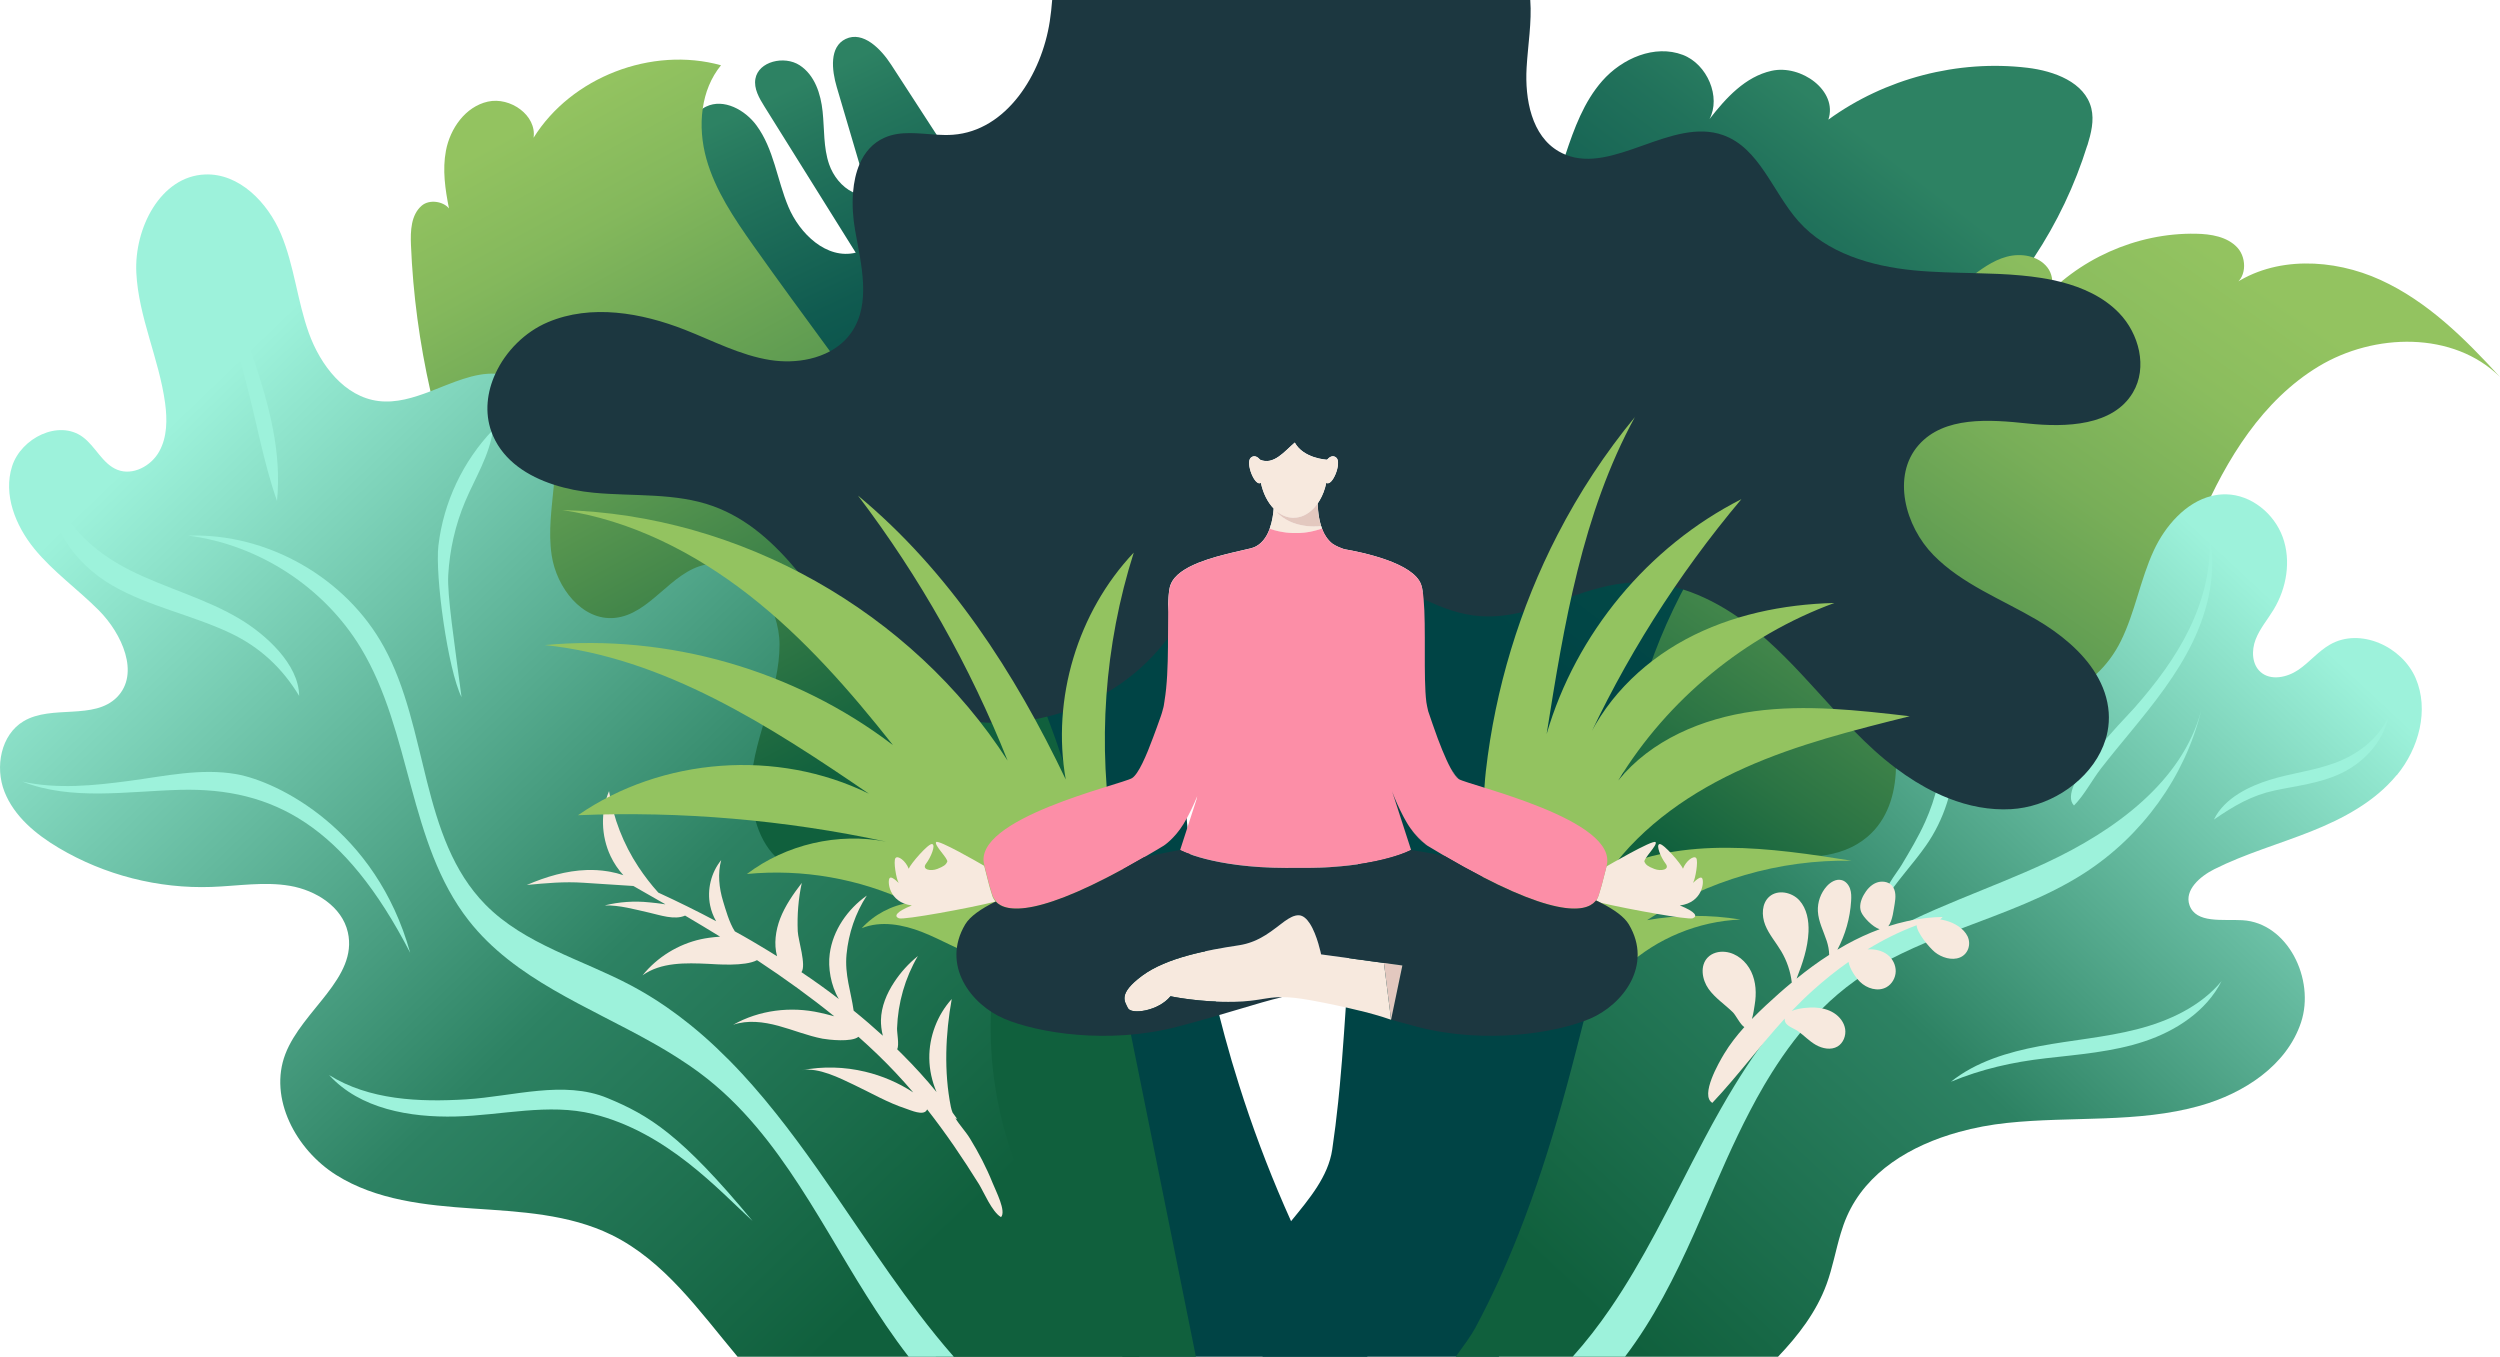 <?xml version="1.0" encoding="UTF-8"?>
<svg id="_Слой_1" data-name="Слой 1" xmlns="http://www.w3.org/2000/svg" xmlns:xlink="http://www.w3.org/1999/xlink" viewBox="0 0 737.06 400">
  <defs>
    <linearGradient id="linear-gradient" x1="432.69" y1="243.86" x2="573.89" y2="58.81" gradientUnits="userSpaceOnUse">
      <stop offset=".22" stop-color="#004445"/>
      <stop offset=".4" stop-color="#034947"/>
      <stop offset=".63" stop-color="#0f594f"/>
      <stop offset=".88" stop-color="#21725b"/>
      <stop offset="1" stop-color="#2d8263"/>
    </linearGradient>
    <linearGradient id="linear-gradient-2" x1="480.21" y1="335.54" x2="660.11" y2="79.26" gradientUnits="userSpaceOnUse">
      <stop offset=".24" stop-color="#10603d"/>
      <stop offset=".35" stop-color="#2b7444"/>
      <stop offset=".56" stop-color="#579650"/>
      <stop offset=".74" stop-color="#78ae58"/>
      <stop offset=".89" stop-color="#8bbd5e"/>
      <stop offset="1" stop-color="#93c360"/>
    </linearGradient>
    <linearGradient id="linear-gradient-3" x1="459.89" y1="415.42" x2="698.11" y2="159.71" gradientUnits="userSpaceOnUse">
      <stop offset=".08" stop-color="#10603d"/>
      <stop offset=".44" stop-color="#2d8263"/>
      <stop offset=".73" stop-color="#72c7ad"/>
      <stop offset=".91" stop-color="#9df2db"/>
    </linearGradient>
    <linearGradient id="linear-gradient-4" x1="329.14" y1="261.71" x2="216.54" y2="21.95" gradientUnits="userSpaceOnUse">
      <stop offset=".43" stop-color="#004445"/>
      <stop offset=".55" stop-color="#044a47"/>
      <stop offset=".72" stop-color="#105b50"/>
      <stop offset=".9" stop-color="#25775d"/>
      <stop offset=".96" stop-color="#2d8263"/>
    </linearGradient>
    <linearGradient id="linear-gradient-5" x1="305.42" y1="325.44" x2="149.52" y2="40.04" gradientUnits="userSpaceOnUse">
      <stop offset=".35" stop-color="#10603d"/>
      <stop offset=".42" stop-color="#216c41"/>
      <stop offset=".69" stop-color="#5e9b51"/>
      <stop offset=".89" stop-color="#84b85c"/>
      <stop offset="1" stop-color="#93c360"/>
    </linearGradient>
    <linearGradient id="linear-gradient-6" x1="269.38" y1="372.92" x2="9.12" y2="101.88" gradientUnits="userSpaceOnUse">
      <stop offset="0" stop-color="#10603d"/>
      <stop offset=".34" stop-color="#2d8263"/>
      <stop offset=".88" stop-color="#9df2db"/>
    </linearGradient>
  </defs>
  <path d="M615.38,42.87c-3.64,11.71-8.97,22.89-15.75,33.11-1.19,1.8-2.41,3.56-3.69,5.28h0c-2.31,3.14-4.77,6.17-7.37,9.09-12.05,13.52-26.86,24.41-38.56,38.23-12.74,15.03-21.31,32.89-28.58,51.31-.9,2.29-1.79,4.59-2.65,6.89-.28.74-.56,1.48-.83,2.22-1.57,4.18-3.08,8.37-4.6,12.55-1.14,3.16-2.28,6.31-3.43,9.48h0c-2.61,7.23-5.22,14.44-7.84,21.67h0c-2.17,6.04-4.36,12.06-6.54,18.09-.34.96-.69,1.92-1.04,2.88h0c-.48,1.33-.95,2.64-1.43,3.96l-4.19,11.59s0,0,0,0c-.03.09-.06.17-.09.26-.16.46-.33.92-.5,1.38-1.19,3.3-2.39,6.6-3.58,9.9-.36,1-.72,1.99-1.08,2.98-3.52,9.74-7.05,19.51-10.9,29.13-.95,2.39-1.91,4.76-2.91,7.13-.17.39-.33.77-.49,1.16,0,0,0,0,0,0-.57,1.34-1.14,2.68-1.72,4.01-4.05,9.24-8.52,18.3-13.66,26.99-2.09,3.54-3.61,7.42-4.77,11.48-3.43,11.9-3.89,25.33-7.29,36.36h-69.59c-4.79-7.81-3.93-18.95-1.45-25.16,1.59-3.97,4.1-7.63,6.89-11.2.96-1.23,1.95-2.44,2.94-3.66,5.4-6.61,10.92-13.15,12.09-21.05.69-4.68,1.27-9.36,1.76-14.05.17-1.63.33-3.25.48-4.88.23-2.52.45-5.03.65-7.54.41-5.15.76-10.31,1.11-15.47.32-4.83.63-9.66.97-14.49.65-9.25,1.43-18.49,2.62-27.68.03-.25.06-.5.09-.76,3.55-27.1,10.84-53.49,19.04-79.61,2.78-8.86,5.67-17.69,8.55-26.49,10.95-33.45,21.9-66.9,32.84-100.36.21-.65.43-1.32.65-1.97,2.58-7.79,5.46-15.64,10.85-21.77,5.85-6.66,15.48-10.83,23.76-7.68,7.25,2.76,11.29,12.47,7.86,18.93,4.92-6.33,10.57-12.49,18.28-14.23,8.73-1.96,19.61,5.9,16.77,14.39,16.74-12.16,38.14-17.73,58.68-15.29,7.87.94,16.93,4.25,18.84,11.94.89,3.61-.06,7.4-1.16,10.96Z" style="fill: url(#linear-gradient); stroke-width: 0px;"/>
  <path d="M472.08,293.47c3.06-32.44,3.56-65.63,14.12-96.45,16.27-47.51,54.51-83.98,94.16-114.8,3.46-2.69,7.06-5.41,11.29-6.54s9.3-.28,11.98,3.18c2.69,3.46,1.53,9.59-2.66,10.85,11.42-13.29,28.92-21.13,46.44-20.8,4.42.08,9.23.85,12.23,4.1,3,3.25,2.65,9.61-1.51,11.11,12.51-8.7,29.8-7.92,43.67-1.6,13.87,6.32,24.97,17.36,35.25,28.62-13.68-13.54-37.05-13.05-53.52-3.08-16.47,9.97-27.11,27.28-34.73,44.96-7.62,17.68-12.9,36.39-22,53.36-13.46,25.09-34.58,45.06-55.33,64.57-26.16,24.59-52.33,49.19-78.49,73.78-10.21,9.6-20.43,19.2-30.64,28.8-13.08,12.3-11.87,1.52-6.76-9.41,9.76-20.84,16.49-47.51,16.49-70.64Z" style="fill: url(#linear-gradient-2); stroke-width: 0px;"/>
  <path d="M706.61,228.5c-6.47,7.88-15.82,12.86-25.29,16.63-9.48,3.77-19.37,6.56-28.49,11.13-4.21,2.11-8.87,6.15-7.32,10.6,1.91,5.48,9.81,4.11,15.6,4.44,13.36.76,21.5,17.42,17.29,30.12-4.21,12.71-16.84,20.92-29.72,24.56-18.39,5.21-37.99,3.06-56.99,5.09-4.71.5-9.52,1.37-14.2,2.68-14.21,3.93-27.26,11.75-33.01,24.93-.71,1.61-1.28,3.27-1.79,4.96-1.49,4.95-2.39,10.1-4.17,14.96-2.99,8.15-8.28,15.07-14.32,21.4h-95.02c2.39-3.29,4.56-6.25,5.78-8.52,4.84-9.03,9.06-18.34,12.81-27.85,4.92-12.47,9.04-25.28,12.69-38.19.51-1.82,1.01-3.63,1.51-5.45.47-1.72.93-3.44,1.38-5.16h0c.49-1.84.96-3.67,1.43-5.51.71-2.75,1.4-5.51,2.12-8.25.63-2.36,1.27-4.71,1.97-7.05,1.19-3.99,2.54-7.93,4.17-11.74h0c.85-1.99,1.78-3.95,2.81-5.86.98-1.83,2.07-3.63,3.27-5.36.69-1.01,1.43-2,2.19-2.96,3.31-4.17,7.25-7.83,11.75-10.49,1-.6,2.01-1.14,3.06-1.63.04-.02.09-.04.15-.07,1.31-.6,2.66-1.13,4.05-1.56.32-.1.64-.2.96-.28,11.24-3.12,24.26-.24,35.49-1.72,5.08-.68,9.78-2.24,13.8-5.65,5.83-4.95,8.2-12.41,8.4-20.21.13-4.65-.51-9.44-1.64-13.89-.04-.15-.07-.31-.12-.47-.15-.55-.3-1.12-.44-1.69-2.18-8.31-4.49-18.04,1.76-23.58,6.46-5.71,16.76-1.69,23.35,3.87,6.58,5.56,12.82,12.86,21.4,13.66,5.48.51,10.57-1.87,14.71-5.61,3-2.72,5.49-6.16,7.27-9.75,4.22-8.52,5.74-18.16,9.75-26.79,3.37-7.25,9.41-14.1,16.91-15.99,1.42-.36,2.89-.54,4.4-.51,7.41.14,14.15,5.66,16.68,12.63,2.52,6.97,1.16,15-2.68,21.35-1.78,2.95-4.09,5.61-5.32,8.83-1.24,3.21-1.11,7.31,1.47,9.58,3,2.65,7.81,1.61,11.12-.63,3.31-2.25,5.89-5.5,9.37-7.48,8.86-5.06,21.2.55,25.23,9.92,4.03,9.37.95,20.69-5.53,28.57Z" style="fill: url(#linear-gradient-3); stroke-width: 0px;"/>
  <path d="M403.23,400h-72.28c-3.62-6.15-6.63-12.75-9.03-19.54-1.96-5.52-3.51-11.17-4.68-16.82-.31-1.52-.6-3.04-.86-4.55-2.01-11.81-2.74-23.74-3.1-35.7-.04-1.13-.07-2.25-.09-3.38-.06-2.18-.1-4.36-.15-6.54t0,0c-.04-2.96-.09-5.93-.14-8.89-.13-7.63-.28-15.27-.71-22.87-.29-5.39-.72-10.77-1.36-16.13-.13-1.11-.27-2.22-.42-3.33-1.06-7.76-2.6-15.43-4.53-23-2.26-8.87-5.08-17.61-8.33-26.22-5.19-13.73-11.48-27.13-18.41-40.19,0,0,0-.01-.01-.02-3.43-6.46-7.02-12.84-10.7-19.13-9.48-16.19-19.64-31.99-29.72-47.85-10.97-17.27-21.83-34.62-31.52-52.59-3.7-6.87-6.26-17.07-.06-21.21.33-.23.68-.43,1.05-.61,5.18-2.52,11.52.99,14.87,5.57,5.12,6.99,6.04,16,9.37,23.94,3.32,7.95,11.28,15.64,19.87,13.56-8.96-14.36-17.93-28.71-26.89-43.06-1.57-2.51-3.2-5.31-2.69-8.2.91-5.16,8.52-6.92,13.02-4.02,4.49,2.9,6.26,8.47,6.8,13.67.55,5.21.21,10.57,1.91,15.53,1.19,3.45,3.75,6.71,7.01,8.26,1.44.69,3.02,1.04,4.67.92-.91-3.08-1.82-6.16-2.73-9.24-2.23-7.56-4.47-15.12-6.69-22.68-1.49-5.05-2.23-11.88,2.63-14.2,5.13-2.44,10.39,2.93,13.42,7.61,4.47,6.89,8.94,13.78,13.41,20.67,7.9,12.17,15.8,24.35,23.7,36.52,14.4,22.19,28.95,44.68,37.15,69.64,3.48,10.58,5.75,21.4,7.35,32.35v.07c3.04,20.7,3.67,41.88,5.48,62.84.07.84.15,1.67.23,2.52.25,2.73.52,5.47.82,8.2l.04.37c1.06,9.45,2.51,18.86,4.33,28.2.97,4.96,2.04,9.91,3.22,14.83.19.8.39,1.59.58,2.39.13.52.26,1.05.39,1.58.54,2.13,1.09,4.25,1.67,6.37h0c1.3,4.82,2.71,9.6,4.22,14.36.46,1.45.93,2.92,1.41,4.37,3.99,12.09,8.62,23.98,13.86,35.61.55,1.23,1.11,2.44,1.68,3.66,1.6,3.45,3.26,6.88,4.97,10.28,3.35,6.67,10.69,16.26,15.93,26.08Z" style="fill: url(#linear-gradient-4); stroke-width: 0px;"/>
  <path d="M352.54,400h-76.56c-1.92-4.14-3.61-8.4-5.11-12.71-.65-1.87-1.27-3.75-1.86-5.62-1.88-5.96-3.49-11.99-5.06-18.04-2.84-10.89-5.56-21.82-9.43-32.39-.24-.66-.49-1.32-.75-1.97-1.19-3.14-2.48-6.24-3.86-9.28-.2-.45-.4-.89-.6-1.33-.6-1.29-1.21-2.57-1.83-3.84-.37-.76-.74-1.51-1.13-2.25-1.05-2.1-2.16-4.19-3.3-6.25-1.56-2.81-3.18-5.6-4.87-8.35-1.68-2.77-3.43-5.5-5.22-8.2h0c-2.14-3.23-4.34-6.41-6.6-9.56-4.5-6.28-9.23-12.45-14.08-18.57-.79-1-1.59-2-2.39-3-4.94-6.17-9.99-12.31-15.01-18.47-2.41-2.95-4.83-5.91-7.22-8.87-11.26-13.96-22.16-28.15-31.4-43.32-7.64-12.55-14.11-25.8-19.33-39.51-.79-2.05-1.55-4.12-2.27-6.19-3.1-8.81-5.69-17.81-7.75-26.92-3.21-14.18-5.16-28.64-5.75-43.16-.17-4.12,0-8.82,3.15-11.55,2.29-1.99,6.43-1.27,8.06.81-1.12-5.65-1.97-11.4-.9-17.03,1.24-6.57,5.75-12.99,12.36-14.47,6.6-1.48,14.44,4.04,13.48,10.65,11.1-17.85,34.81-27.03,55.26-21.37-3,3.67-4.73,8.12-5.39,12.79-.71,4.89-.25,10.04,1.08,14.81,2.62,9.32,8.18,17.53,13.78,25.47,7.41,10.49,15.06,20.87,22.68,31.28,21.35,29.16,42.44,58.51,57.23,91.27,2.44,5.42,4.71,10.91,6.81,16.45,1.68,4.43,3.27,8.9,4.76,13.4,1.14,3.42,2.23,6.85,3.26,10.3,2.52,8.3,4.76,16.68,6.84,25.13,1.09,4.44,2.14,8.9,3.14,13.37,2.37,10.48,4.54,21.02,6.67,31.54.38,1.88.76,3.75,1.13,5.62.05.23.09.44.14.67.58,2.89,1.16,5.77,1.75,8.66.25,1.27.52,2.55.77,3.83,2.68,13.27,5.35,26.54,8.03,39.81,2.44,12.12,4.89,24.24,7.33,36.36Z" style="fill: url(#linear-gradient-5); stroke-width: 0px;"/>
  <path d="M335.93,400h-118.47c-11.31-13.5-21.56-28.27-37.18-35.93-12.55-6.15-26.96-6.84-40.91-7.78-13.94-.94-28.45-2.44-40.28-9.89-11.83-7.44-19.97-22.62-14.95-35.67,4.98-12.94,21.48-22.38,18.41-35.89-1.71-7.54-9.44-12.36-17.05-13.67-7.62-1.31-15.4.05-23.13.32-15.69.56-31.53-3.48-45.04-11.5-6.73-3.99-13.15-9.29-16.01-16.57-2.87-7.28-1.07-16.83,5.67-20.81,8.31-4.91,20.71-.2,27.5-7.06,6.83-6.92,1.48-18.75-5.37-25.63-6.19-6.21-13.46-11.35-19-18.13-5.54-6.79-9.23-15.99-6.55-24.33,2.68-8.34,13.73-13.81,20.8-8.64,3.82,2.8,5.82,7.93,10.22,9.68,4.55,1.81,9.95-1.09,12.34-5.37,2.39-4.28,2.4-9.49,1.74-14.34-1.77-13-7.82-25.27-8.48-38.38-.65-13.11,7.13-28.44,20.25-28.97,10.09-.41,18.48,8.25,22.4,17.56,3.91,9.32,4.8,19.64,8.2,29.15,3.41,9.51,10.56,18.87,20.59,20.09,5.16.63,10.25-.95,15.28-2.87,6.46-2.47,12.83-5.51,19.14-5.19,1.55.07,3.09.36,4.63.89,9.11,3.19,13,14.13,13.05,23.77.01,2.7-.18,5.4-.43,8.1-.65,6.95-1.69,13.88-.66,20.75,1.43,9.54,8.97,19.4,18.57,18.49,10.47-.99,16.5-13.61,26.79-15.71.03,0,.07-.01.09-.02,9.28-1.83,17.17,5.96,20.3,15.24.92,2.73,1.43,5.59,1.43,8.37,0,3.41-.44,6.76-1.13,10.08-.95,4.59-2.38,9.12-3.72,13.67-1.15,3.89-2.24,7.8-2.92,11.77-.01.08-.03.15-.04.23-.89,5.22-.69,11,.76,16.17,1.13,4.08,3.05,7.78,5.82,10.55,1.85,1.87,4.09,3.32,6.73,4.17,12.18,3.96,25.02-6.72,37.42-6.48.79.01,1.59.07,2.38.19.73.09,1.47.25,2.2.45.17.04.33.09.5.14,6.86,2.08,11.54,8.32,13.8,15.25.05.15.1.31.15.47.43,1.39.76,2.81,1,4.22.66,4.06.68,8.16.48,12.28-.24,4.63-.78,9.28-1.03,13.91-.02.36-.04.73-.05,1.09-.17,3.84-.14,7.69.09,11.52.2,3.43.57,6.85,1.08,10.25.15,1,.31,2.01.5,3.02,2.57,14.38,7.91,28.27,15.72,40.62.66,1.06,1.35,2.11,2.06,3.15,3.21,4.73,6.79,9.2,10.35,13.67,3.32,4.17,6.65,8.35,9.69,12.74,1.52,2.2,2.97,4.47,4.31,6.8Z" style="fill: url(#linear-gradient-6); stroke-width: 0px;"/>
  <path d="M648.95,209.56c-4.76,19.34-17.29,36.79-34.39,47.82-11.11,7.17-23.81,11.61-36.31,16.37-3.51,1.34-7.02,2.7-10.46,4.15-2.42,1.03-4.81,2.1-7.17,3.24-1,.48-2.01.98-3,1.5-3.45,1.8-6.8,3.77-9.99,6.01-.25.17-.5.35-.75.52-3.46,2.48-6.65,5.2-9.61,8.14h0c-2.3,2.28-4.47,4.68-6.51,7.18-2.45,3-4.73,6.15-6.88,9.42-.94,1.43-1.85,2.87-2.73,4.33-.36.57-.7,1.16-1.05,1.75-1.45,2.48-2.85,5.01-4.18,7.58-4.91,9.38-9.11,19.23-13.26,28.84-1.03,2.4-2.08,4.81-3.16,7.21-5.67,12.71-12.07,25.42-20.41,36.36h-15.43c4.01-4.47,7.69-9.23,11.05-14.14,4.9-7.14,9.22-14.63,13.31-22.23,4.95-9.22,9.57-18.63,14.49-27.88.74-1.42,1.51-2.83,2.27-4.23.8-1.46,1.61-2.92,2.44-4.38,1.36-2.4,2.76-4.79,4.21-7.15,2.21-3.61,4.52-7.16,6.97-10.6.12-.18.25-.36.39-.54,6.96-9.71,14.99-18.59,24.68-25.74,6.32-4.66,13.18-8.46,20.3-11.84,4.5-2.15,9.11-4.12,13.76-6.04,8.65-3.58,17.42-6.97,25.86-10.91,20.14-9.4,39.96-23.83,45.56-44.76Z" style="fill: #9df2db; stroke-width: 0px;"/>
  <path d="M601.25,308.44c9.56-1.81,19.33-2.57,28.75-4.98,9.43-2.41,18.75-6.7,24.96-14.19-4.46,8.81-13.38,14.65-22.75,17.76-9.37,3.11-19.33,3.85-29.13,4.98-9.79,1.12-18.84,3.17-27.91,6.92,7.4-5.94,16.9-8.75,26.08-10.49Z" style="fill: #9df2db; stroke-width: 0px;"/>
  <path d="M567.57,242.34c6.41-14.26,7.22-30.96,2.2-45.77,9.52,15.98,8.72,37.52-1.96,52.75-3.9,5.56-8.61,10.42-12.22,16.19-.8-2.93,3.52-7.94,5.03-10.47,2.48-4.15,4.97-8.3,6.95-12.71Z" style="fill: #9df2db; stroke-width: 0px;"/>
  <path d="M629.37,208.59c6.24-7.11,12.01-14.73,16.13-23.25s6.55-18,5.88-27.44c2.25,10.53-.22,21.64-4.9,31.34s-11.47,18.2-18.31,26.52c-2.93,3.56-5.87,7.1-8.7,10.74-2.69,3.47-4.98,7.94-8.01,10.98-5.32-5.48,14.48-24.98,17.91-28.89Z" style="fill: #9df2db; stroke-width: 0px;"/>
  <path d="M669.14,229.93c6.35-1.98,12.88-2.66,19.17-4.97,6.29-2.31,12.59-6.61,15.89-13.65-1.77,7.88-7.74,13.73-14.01,16.69-6.27,2.97-12.96,3.64-19.51,5.04-6.81,1.45-12.01,4.49-17.97,8.6,3.15-6.55,10.87-9.97,16.43-11.71Z" style="fill: #9df2db; stroke-width: 0px;"/>
  <path d="M195.99,266.46l.14.16c-1.85-.32-3.64-.47-4.66-.58-4.41-.47-8.9-.16-13.2.9,4.46-.1,8.81,1.17,13.16,2.14,3.09.7,7.44,2.25,10.55.86,3.47,2.04,6.9,4.11,10.32,6.21-2.32.15-4.42.48-5.63.75-6.72,1.47-12.91,5.29-17.23,10.65,5.46-3.9,12.73-3.69,19.42-3.38,2.24.11,10.77.82,14.32-1.09.17.09.32.2.48.31,7.73,5.11,15.24,10.52,22.3,16.24-1.69-.49-3.27-.84-4.21-1.05-8.59-1.94-17.92-.8-25.62,3.56,4.28-1.48,8.99-.88,13.35.3,4.37,1.18,8.58,2.93,13.03,3.79,1.67.31,8.62,1.11,10.57-.56,3.82,3.38,7.47,6.88,10.87,10.49,1.83,1.95,3.6,3.92,5.29,5.91-4.32-2.84-9.14-4.9-14.16-6.1-6.08-1.46-12.49-1.65-18.62-.44,4.75-.94,11.19,2.34,15.32,4.31,5.06,2.4,9.93,5.26,15.28,7.01,1.46.48,5.09,2.16,6.13.5.07-.1.11-.19.15-.28,2.8,3.57,5.43,7.18,7.93,10.8,2.55,3.71,4.97,7.44,7.31,11.19,1.43,2.28,3.84,8.2,6.54,9.79,1.62-1.7-1.52-7.69-2.5-10.14-1.81-4.51-4.07-8.83-6.6-12.97-1.33-2.2-3.1-3.97-4.34-6.06l.54.25c-.44-.63-.89-1.26-1.36-1.88-.23-.54-.4-1.11-.53-1.73-2.06-10.3-1.59-21.51.26-31.78-4.27,4.73-6.69,11.1-6.61,17.48.04,3.41.79,6.8,2.13,9.93-3.13-3.83-6.54-7.57-10.18-11.2-.46-.46-.93-.93-1.41-1.39.63-1.35-.09-4.82-.05-6.18.25-7.47,2.35-14.87,6.14-21.31-2.72,2.18-5.08,4.8-6.99,7.71-2.21,3.35-3.82,7.2-3.9,11.2-.02,1.18.12,2.92.56,4.58-2.75-2.51-5.6-4.97-8.55-7.35-.02-.02-.04-.04-.06-.06-.79-5.64-2.68-10.59-2.09-16.62.59-6.12,2.61-12.14,5.98-17.3-5.69,4.03-10.03,10.25-10.94,17.17-.55,4.06.3,9.36,2.68,13.33-3.56-2.75-7.24-5.38-11.02-7.91,1.51-1.99-.98-9.48-1.09-12.07-.2-4.77.18-9.57,1.19-14.24-2.51,3.28-4.91,6.7-6.39,10.55-1.31,3.47-1.89,7.42-.9,11.06-1.66-1.04-3.32-2.06-5-3.05-.81-.5-1.64-.98-2.47-1.47-1.63-.95-3.3-1.9-4.97-2.81-1.66-2.53-2.8-6.7-3.47-8.89-1.19-3.92-1.63-8.17-.55-12.13-2.99,3.68-4.22,8.71-3.27,13.36.33,1.63.93,3.2,1.77,4.66-5.6-2.98-11.29-5.78-17.03-8.42h-.01c-2.14-2.36-4.12-4.95-5.86-7.58-4.44-6.72-7.43-14.38-8.67-22.35-2.54,6.08-2.37,13.22.45,19.17.97,2.06,2.24,3.94,3.77,5.62-1.26-.44-2.55-.77-3.87-1.01-.28-.05-.56-.09-.83-.14-1.99-.32-4.02-.44-6.03-.38-6.12.19-12.11,1.98-17.74,4.41,5.73-.55,11.08-1.04,16.77-.65,4.88.33,9.76.63,14.65.95,3.09,1.75,6.18,3.51,9.25,5.29h.01Z" style="fill: #f7e9de; stroke-width: 0px;"/>
  <path d="M281.21,400h-13.31c-4.72-6.09-8.87-12.37-12.42-18.01-3.79-6.01-7.42-12.2-11.1-18.36-7.53-12.58-15.28-25.02-25.07-35.56-2.64-2.84-5.43-5.55-8.41-8.08-.76-.66-1.55-1.3-2.34-1.93-1.64-1.3-3.32-2.54-5.04-3.73-.17-.12-.35-.25-.53-.36-1.11-.76-2.23-1.5-3.37-2.22-.91-.59-1.83-1.16-2.76-1.71-1.45-.88-2.91-1.73-4.39-2.56-19.29-10.88-40.76-18.83-54.28-36.09-17.88-22.81-16.81-55.57-31.81-80.36-10.83-17.9-30.09-30.44-50.84-33.11,23.28-.8,46.49,12.42,57.67,32.85,13.19,24.1,10.64,56.32,29.89,75.92,11.56,11.77,28.45,16.14,43.01,23.88,3.59,1.91,7.03,4.01,10.33,6.29.07.05.14.1.21.15,2.35,1.63,4.63,3.34,6.84,5.13,2.67,2.15,5.24,4.41,7.72,6.76h0c1.28,1.21,2.52,2.42,3.76,3.67,1.25,1.27,2.48,2.55,3.69,3.86.04.03.07.07.09.09,1.05,1.13,2.09,2.29,3.11,3.45,2.38,2.7,4.68,5.47,6.92,8.29,8.44,10.58,16.07,21.88,23.57,32.88.56.82,1.12,1.64,1.69,2.47,5.45,7.99,10.95,15.96,16.81,23.66,3.31,4.34,6.73,8.6,10.34,12.71Z" style="fill: #9df2db; stroke-width: 0px;"/>
  <path d="M504.82,325.17c7.54-7.99,13.99-16.79,21.37-24.88-.02.16-.02.34,0,.53.23,1.72,2.72,2.33,3.94,3.21,1.77,1.28,3.28,2.92,5.19,4.01,1.96,1.13,4.51,1.64,6.45.48,1.69-1.02,2.52-3.18,2.23-5.13-.31-1.96-1.63-3.66-3.3-4.72-1.67-1.07-3.67-1.53-5.64-1.62-1.35-.07-4.64.07-6.82,1.02,1.97-2.07,4.01-4.08,6.16-6.01,3.35-3.02,6.89-5.88,10.59-8.47.35,2.07,2.06,4.55,3.36,5.85,2.02,2.02,5.33,3,7.82,1.61,1.63-.91,2.68-2.75,2.73-4.63.05-1.87-.88-3.73-2.35-4.9-1.63-1.29-3.8-1.74-5.89-1.63h-.06c4.6-2.82,9.44-5.23,14.47-7.11.09,2.25,3.66,6.52,5.38,7.94,1.99,1.6,4.99,2.52,7.33,1.59,2.52-1.01,3.4-3.93,2.3-6.27-1.12-2.3-3.77-3.94-6.54-4.66-.38-.09-.9-.21-1.5-.33l-.05.02c.06-.09.75-.65.74-.7.01-.02.03-.02.04-.02-1.52.02-3.04.1-4.55.27-.21.02-.41.04-.6.07-3.69.42-7.34,1.24-10.9,2.39,1.31-1.71,1.57-5.08,1.88-6.63.31-1.82.44-3.91-.78-5.32-1.13-1.28-3.15-1.5-4.74-.84-1.58.66-2.77,2.05-3.61,3.55-.86,1.53-1.42,3.41-.75,5.05.59,1.48,3.37,4.43,5.44,5.07-3.37,1.23-6.63,2.76-9.77,4.48-.91.5-1.8,1.02-2.69,1.56,2.35-4.42,3.75-9.36,4.05-14.36.08-1.22.09-2.47-.31-3.62-.39-1.14-1.25-2.2-2.42-2.53-1.62-.47-3.32.54-4.45,1.79-1.79,1.99-2.76,4.71-2.62,7.38.16,3.05,1.65,5.84,2.6,8.73.43,1.32.72,2.76.73,4.13-3.34,2.13-6.53,4.49-9.61,7,1.77-4.47,3.31-9.04,3.52-13.81.13-3.29-.48-6.81-2.69-9.26-2.21-2.43-6.36-3.28-8.84-1.12-2.28,1.98-2.35,5.59-1.23,8.4,1.12,2.8,3.17,5.12,4.71,7.72,1.68,2.82,2.74,5.98,3.12,9.22-2.6,2.14-5.12,4.4-7.6,6.7-1.41,1.32-2.81,2.66-4.16,4.06.46-1.57.7-3.42.82-4.17.56-3.29.41-6.79-1.03-9.8-1.43-3.01-4.3-5.46-7.61-5.82-1.88-.22-3.9.29-5.21,1.65-2.33,2.4-1.7,6.51.24,9.25,1.93,2.73,4.83,4.59,7.21,6.94.84.85,2.21,3.67,3.35,4.33-2.21,2.46-4.26,5.06-5.96,7.89-1.47,2.44-7.2,12.29-3.46,14.46Z" style="fill: #f7e9de; stroke-width: 0px;"/>
  <path d="M174.83,328.43c-13.12-3.24-26.94.41-40.46.74s-28.25-2.22-37.34-12.22c11.8,7.38,26.54,8.02,40.43,7.16,13.89-.86,28.76-5.71,41.62-.38,12.23,5.07,21.61,10.67,42.81,36.26-9.95-9.08-25.19-26.17-47.06-31.56Z" style="fill: #9df2db; stroke-width: 0px;"/>
  <path d="M53.19,232.86c-15.7.4-31.99,3.28-46.62-2.43,10.32,2.29,21.07,1.19,31.55-.21s21.16-3.81,31.57-1.98c12.25,2.16,41.17,16.37,51.24,52.66-19.4-37.55-40.4-48.72-67.74-48.04Z" style="fill: #9df2db; stroke-width: 0px;"/>
  <path d="M67.79,186.59c-11.29-5.32-23.86-7.75-34.67-13.98-10.81-6.23-19.95-18.19-17.29-30.38,1.79,11.75,11.87,20.55,22.49,25.89,10.62,5.34,22.37,8.33,32.55,14.47,7.36,4.44,17.23,13.17,17.33,22.58-4.97-8.22-11.56-14.41-20.41-18.58Z" style="fill: #9df2db; stroke-width: 0px;"/>
  <path d="M129.27,160.74c1.5-12.66,7.23-24.79,16.06-33.99-1,7.47-5.19,14.06-8.14,20.99-2.93,6.91-4.62,14.34-5.04,21.83-.33,5.93,1.82,19.85,3.92,35.97-4.04-8.15-7.86-35.89-6.81-44.81Z" style="fill: #9df2db; stroke-width: 0px;"/>
  <path d="M63.76,66.07c3.26,27.7,20.71,52.9,17.91,81.63-4-11.38-6.13-23.93-9.3-35.6-4.1-15.08-6.98-30.48-8.6-46.02Z" style="fill: #9df2db; stroke-width: 0px;"/>
  <path d="M628.82,115.75c-5.82,9.8-19.64,10.31-30.98,9.11-11.34-1.2-24.68-2.2-32.2,6.37-7.92,9.03-4.01,23.88,4.41,32.44,8.41,8.57,20.06,12.98,30.42,19.06,6.83,4.01,13.5,9.4,17.5,16.04,2.08,3.45,3.44,7.22,3.73,11.31.13,1.88.01,3.74-.33,5.53-.15.81-.35,1.61-.6,2.4-1.56,5.11-4.92,9.67-9.25,13.19-1.11.9-2.28,1.73-3.51,2.49-4.55,2.81-9.81,4.57-15.09,4.87-6.37.36-12.59-.89-18.49-3.22-1.27-.5-2.52-1.05-3.75-1.64-4.12-1.98-8.04-4.45-11.73-7.21-2.2-1.66-4.33-3.41-6.34-5.24-2.09-1.88-4.1-3.85-6.07-5.85-2.05-2.09-4.05-4.23-6.03-6.39-6.29-6.84-12.39-13.87-19.29-20.07-.43-.39-.87-.77-1.31-1.16-.39-.33-.77-.66-1.16-1-1.97-1.65-4.02-3.23-6.15-4.7-5.08-3.53-10.59-6.45-16.35-8.28-.83-.26-1.67-.51-2.5-.72-4.07-1.06-8.25-1.56-12.51-1.34l-.39.02c-5.99.37-11.79,2.15-17.55,4.12-4.7,1.6-9.37,3.32-14.1,4.48-4.17,1.03-8.39,1.61-12.71,1.31-5.83-.41-11.37-2.42-16.79-5.08-.07-.78-.16-1.5-.26-2.14-.04-.22-.07-.42-.11-.62,0-.03,0-.06-.01-.08-.01-.1-.03-.2-.05-.31-.06-.33-.15-.64-.26-.95,0-.01,0-.02-.01-.04,0-.01,0-.02-.01-.04-2.18-6.5-17.64-9.63-22.64-10.49-.15-.05-.3-.09-.44-.15-.44-.15-.83-.3-1.19-.46-.81-.35-1.46-.71-1.97-1.08,0,0-.01-.01-.02-.02-.68-.55-1.25-1.19-1.73-1.91-.4-.57-.73-1.19-1-1.84-.09-.21-.17-.43-.25-.65-.09-.24-.17-.49-.25-.73-1.04-3.36-.99-6.71-.99-6.71.2-.28.38-.56.55-.87.89-1.5,1.56-3.25,1.96-5.18,1.78,1.24,4.6-5.85,3-7.36-1.06-1-2.12-.17-2.78.56-.28-.01-6.95-.4-9.51-5.06-2.97,2.55-6.21,6.76-10.2,5.07-.64-.73-1.72-1.57-2.78-.57-1.59,1.51,1.22,8.6,3,7.36.63,3.08,1.99,5.74,3.77,7.58h0c-.1,1.45-.39,3.72-1.17,5.9h0s-.01.06-.02.08c-.09.25-.2.51-.31.76-.09.21-.18.41-.28.62,0,.01-.01.04-.02.05-.1.21-.21.41-.33.61-.12.22-.25.43-.39.63-.34.52-.74,1-1.19,1.42-.17.17-.36.33-.55.47-.09.07-.2.15-.3.22h0c-.14.11-.28.2-.44.28-.03.02-.06.04-.08.05-.16.09-.32.17-.49.25-.15.07-.29.13-.44.18-.23.09-.47.17-.71.23-.11.03-.22.05-.33.08,0,0,0,0-.01,0-1.56.39-3.51.81-5.61,1.31-.47.12-.96.23-1.45.36-3.52.89-7.31,2.01-10.39,3.56-.14.07-.27.13-.4.2-.13.07-.26.14-.39.21-.65.36-1.27.74-1.84,1.15-.1.07-.2.15-.3.22-.65.49-1.22,1-1.7,1.56-.08.09-.16.19-.23.28-.15.17-.28.36-.4.55-.33.5-.59,1.03-.76,1.59-.03.08-.05.16-.07.24-.04.15-.07.29-.1.44-.02.12-.04.25-.07.39-.04.25-.08.5-.11.78-.02.17-.04.36-.06.54-.03.27-.05.55-.07.84,0,.04,0,.09-.01.14,0,.15-.01.29-.02.44-.01.15-.02.29-.03.44v.15c-.01.16-.02.33-.02.49-.01.15-.02.31-.02.47,0,.04,0,.07,0,.11v.09c-.01.31-.02.63-.03.95v.11c0,.11,0,.22,0,.33,0,.26,0,.53,0,.81-.04,2.33-.04,4.94-.05,7.64-.9,1.18-1.83,2.32-2.78,3.43-4.34,5.04-9.53,9.29-15.24,12.65-4.07,2.39-8.4,4.33-12.89,5.77-1.53.49-3.08.93-4.65,1.3-1.19.29-2.39.55-3.59.76-.03,0-.07,0-.09.01-2.59.47-5.08.78-7.48.94-1.77.13-3.48.17-5.15.13-1.13-.02-2.25-.08-3.35-.18-15.08-1.32-26.6-9.34-37.46-22.92-5.48-6.86-10.68-14.59-16.54-21.61-6.85-8.22-14.62-15.45-24.81-19.15-11.17-4.05-23.45-2.85-35.29-3.98-3.88-.37-7.89-1.13-11.69-2.36-7.77-2.51-14.68-7-17.91-14.3-.09-.2-.17-.4-.25-.6-.11-.25-.2-.51-.29-.76-2.01-5.6-1.31-11.67,1.2-17.11,3.03-6.6,8.71-12.29,15.45-15.14,12.74-5.4,27.52-2.83,40.41,2.23,8.3,3.26,16.34,7.53,25.15,8.92,3.83.6,7.9.52,11.69-.36,2.1-.49,4.12-1.23,5.96-2.23,2.5-1.36,4.68-3.21,6.33-5.61,5.82-8.5,2.86-19.89,1.05-30.04-.63-3.58-.92-7.5-.6-11.27.24-2.95.85-5.81,1.94-8.33,1.47-3.37,3.8-6.14,7.29-7.7,4.79-2.14,10.16-1.21,15.48-.89,1.59.09,3.17.13,4.73.01,15.8-1.16,26.15-17.77,28.55-33.43.32-2.1.55-4.22.71-6.33h140.95c.49,6.55-.7,13.36-1.08,20-.53,9.3,1.46,20.11,9.56,24.71.63.36,1.26.66,1.89.92,14.15,5.77,31.4-11.1,46.44-5.78,10.81,3.82,14.66,16.87,22.29,25.44,8.36,9.39,21.37,13.21,33.88,14.44,6.12.6,12.27.68,18.41.84,4.48.11,8.96.26,13.4.68,1.94.18,3.88.41,5.81.72,1.11.17,2.21.37,3.32.6.85.17,1.7.37,2.55.59,6.41,1.64,12.52,4.41,17.09,9.12,5.95,6.12,8.49,16.12,4.13,23.45Z" style="fill: #1c3740; stroke-width: 0px;"/>
  <path d="M344.41,177.65c-.01.52-.04,1.05-.05,1.61,0-.36.01-.71.03-1.04,0-.04,0-.07,0-.11,0-.16,0-.31.02-.47Z" style="fill: #1c3740; stroke-width: 0px;"/>
  <path d="M344.46,176.56c-.01.18-.02.36-.03.55v-.1c0-.15.01-.3.03-.44Z" style="fill: #1c3740; stroke-width: 0px;"/>
  <path d="M419.33,173.75c-.09-.47-.2-.89-.31-1.25.12.31.2.62.26.95.02.1.04.2.05.31Z" style="fill: #1c3740; stroke-width: 0px;"/>
  <path d="M419.33,173.75c-.09-.47-.2-.89-.31-1.25.12.31.2.62.26.95.02.1.04.2.05.31Z" style="fill: #f7e9de; stroke-width: 0px;"/>
  <path d="M430.11,229.69c-.76-.48-1.59-1.63-2.42-3.18.38.67.74,1.25,1.11,1.74.09.14.19.26.28.39.07.08.12.16.2.23.11.14.22.26.33.37.1.1.2.19.29.27.07.07.15.13.22.18Z" style="fill: #f7e9de; stroke-width: 0px;"/>
  <path d="M344.41,177.65c-.01.52-.04,1.05-.05,1.61,0-.36.01-.71.03-1.04,0-.04,0-.07,0-.11,0-.16,0-.31.02-.47Z" style="fill: #f7e9de; stroke-width: 0px;"/>
  <path d="M344.46,176.56c-.01.18-.02.36-.03.55v-.1c0-.15.01-.3.03-.44Z" style="fill: #f7e9de; stroke-width: 0px;"/>
  <path d="M290.4,256.17c-.07-.24-.13-.49-.2-.76-.01-.06-.03-.1-.04-.16,0,0,.01,0,.01,0,.09.32.16.63.23.91Z" style="fill: #fc8ea7; stroke-width: 0px;"/>
  <path d="M291.42,260.18c-.05-.19-.1-.4-.17-.64.07.25.12.46.17.64Z" style="fill: #fc8ea7; stroke-width: 0px;"/>
  <path d="M293.72,265.75c-.05.01-.11.03-.16.04-.56-.6-.87-1.25-1.04-1.82-.65-2.15-.72-2.31-.98-3.35.22.8.32,1.13.92,3.06.14.47.37.98.75,1.48.07.1.15.2.24.29.09.09.17.2.28.28Z" style="fill: #fc8ea7; stroke-width: 0px;"/>
  <path d="M400.03,254.87c-.65.09-1.34.18-2.04.26.7-.08,1.38-.17,2.04-.26Z" style="fill: #fc8ea7; stroke-width: 0px;"/>
  <path d="M415.75,250.73c-1,.49-5.21,2.41-13.19,3.74,7.61-1.32,11.88-3.15,13.19-3.74Z" style="fill: #fc8ea7; stroke-width: 0px;"/>
  <path d="M415.92,250.33s0,0-.02.01c-.26-.8-1.31-4.04-5.51-17,0-.04-.02-.09-.04-.13.06.15.12.31.17.47,0,0,0,0,0,.01l5.38,16.64Z" style="fill: #fc8ea7; stroke-width: 0px;"/>
  <path d="M430.11,229.69c-.76-.48-1.59-1.63-2.42-3.18.38.67.74,1.25,1.11,1.74.09.14.19.26.28.39.07.08.12.16.2.23.11.14.22.26.33.37.1.1.2.19.29.27.07.07.15.13.22.18Z" style="fill: #fc8ea7; stroke-width: 0px;"/>
  <path d="M344.41,177.65c-.01.52-.04,1.05-.05,1.61,0-.36.01-.71.03-1.04,0-.04,0-.07,0-.11,0-.16,0-.31.02-.47Z" style="fill: #fc8ea7; stroke-width: 0px;"/>
  <path d="M344.46,176.56c-.01.18-.02.36-.03.55v-.1c0-.15.01-.3.03-.44Z" style="fill: #fc8ea7; stroke-width: 0px;"/>
  <path d="M420.77,249.3c-.2-.14-2.65-1.78-5-5.19,1.41,1.98,3.02,3.63,5,5.19Z" style="fill: #fc8ea7; stroke-width: 0px;"/>
  <path d="M400.03,254.87c-.65.09-1.34.18-2.04.26.7-.08,1.38-.17,2.04-.26Z" style="fill: #1c3740; stroke-width: 0px;"/>
  <path d="M415.75,250.73c-1,.49-5.21,2.41-13.19,3.74,7.61-1.32,11.88-3.15,13.19-3.74Z" style="fill: #1c3740; stroke-width: 0px;"/>
  <path d="M482.05,122.87c-15.6,28.56-20.96,61.41-26.07,93.55,8.62-29.62,29.92-55.31,57.43-69.26-18.85,22.39-34.62,47.38-46.72,74.04,5.6-14.11,16.94-25.53,30.31-32.72,13.37-7.18,28.65-10.33,43.82-10.71-26.3,9.65-49.15,28.42-63.72,52.34,9.64-11.94,24.84-18.33,40.04-20.41s30.64-.31,45.89,1.46c-16.49,4.12-33.07,8.26-48.58,15.19-15.52,6.92-30.07,16.84-40.02,30.61,21.79-10.62,47.52-7.03,71.45-3.2-21.24-.4-42.56,5.8-60.28,17.52,9.08-1.61,18.43-1.67,27.54-.18-12.41.5-24.6,5.52-33.76,13.91-3.88,3.55-7.37,7.78-12.19,9.89-7.43,3.25-16.53.44-22.33-5.22-8.08-7.88-8.97-15.96-7.95-26.27,1.18-11.94-.21-24.06,1.16-36.1,2.76-24.26,9.96-48.01,21.15-69.71,6.36-12.33,14.01-24.01,22.84-34.71Z" style="fill: #93c360; stroke-width: 0px;"/>
  <path d="M328.22,248.03c-4.75-28.31-2.66-57.75,6.04-85.11-16.58,17.54-24.25,43.12-20.05,66.89-15-31.45-34.42-61.45-61.25-83.69,18.13,23.9,33.01,50.26,44.11,78.13-28.24-43.97-79.04-72.56-131.28-73.87,20.22,2.97,39.05,12.58,55.15,25.16s29.67,28.1,42.33,44.14c-28.96-22.12-66.37-32.87-102.65-29.5,35.23,3.68,66.3,23.84,95.55,43.82-26.97-13.27-61.03-10.75-85.76,6.34,30.44-1.24,61.03,1.39,90.81,7.79-14.19-2.74-29.49.81-41.01,9.54,16.41-1.58,33.23,1.37,48.11,8.45-5.43.77-10.56,3.48-14.26,7.53,5.66-2.29,12.15-1.08,17.83,1.15s10.96,5.46,16.77,7.33c10.8,3.47,22.95,1.36,32.46-4.63,3.89-2.45,10.54-7.17,11.97-11.83s-3.95-12.15-4.87-17.63Z" style="fill: #93c360; stroke-width: 0px;"/>
  <g>
    <path d="M391.01,142.36c-.39,1.93-1.06,3.68-1.96,5.18-.17.31-.36.59-.55.87-1.48,2.12-3.4,3.59-5.57,4.07-.5.12-1.03.17-1.55.17-.08,0-.16,0-.24,0-1.73-.05-3.35-.73-4.76-1.9-.3-.24-.58-.51-.87-.79h0c-1.78-1.85-3.13-4.5-3.77-7.59-1.78,1.24-4.6-5.85-3-7.36,1.06-1,2.14-.17,2.78.57,3.99,1.69,7.24-2.52,10.2-5.07,2.57,4.66,9.24,5.05,9.51,5.06.65-.73,1.72-1.56,2.78-.56,1.59,1.51-1.22,8.6-3,7.36Z" style="fill: #f7e9de; stroke-width: 0px;"/>
    <path d="M389.74,155.83c-.09.03-.17.07-.25.09-.84.28-1.67.51-2.47.69-.13.03-.27.06-.39.09-.6.12-1.27.24-2,.33-.16.01-.31.04-.48.04-.15.01-.31.03-.47.04-.25.02-.49.04-.75.05-.57.02-1.16.02-1.79,0-.3,0-.61-.03-.92-.05-.17-.01-.36-.03-.53-.05-.16,0-.31-.03-.48-.04-.64-.07-1.31-.18-2-.33-.13-.03-.27-.07-.41-.09-.79-.17-1.61-.4-2.44-.68-.01,0-.02,0-.03-.01,0-.02.01-.05.02-.07h0c.79-2.18,1.07-4.45,1.17-5.9.28.28.57.55.87.79.12.3.39.63.79.98,1.23,1.11,2.6,1.88,3.98,2.39.6.23,1.2.41,1.79.56,3.15.79,5.96.51,6.56.44.07.24.15.49.25.73Z" style="fill: #f7e9de; stroke-width: 0px;"/>
    <path d="M495.25,266.95c4.65,1.86,5.36,3.21,3.78,3.79-1.36.49-18.58-2.6-27.06-4.58-.45-.23-.92-.47-1.4-.69.38-.5.61-1.02.75-1.48,1.16-3.79.47-1.4,2.33-8.56,0,0,13.68-7.98,14.44-7.16.75.81-3.67,4.95-3.27,5.82.41.87.99,1.34,2.92,2.09,1.92.76,4.71.23,3.32-1.57-1.4-1.81-2.92-5.48-1.81-5.76,1.11-.3,6.47,5.93,6.93,7.28.87-2.33,3.2-4.03,3.9-3.15.7.87-.29,6.28-.87,7.16-.58.87,1.8-2.04,2.57-1.28.75.75.35,7.21-6.52,8.09Z" style="fill: #f7e9de; stroke-width: 0px;"/>
    <path d="M293.56,265.8c-7.78,1.95-27.07,5.47-28.52,4.94-1.57-.58-.87-1.93,3.79-3.79-6.87-.87-7.28-7.34-6.52-8.09.76-.76,3.15,2.15,2.57,1.28-.59-.88-1.57-6.29-.87-7.16.69-.88,3.02.81,3.9,3.15.47-1.35,5.82-7.58,6.92-7.28,1.11.28-.41,3.95-1.8,5.76-1.4,1.8,1.4,2.33,3.32,1.57,1.93-.76,2.51-1.22,2.92-2.09.4-.87-4.02-5-3.27-5.82.7-.76,12.22,5.87,14.16,7,.01.06.03.1.04.16.07.27.14.52.2.76,0,.02.01.04.01.07.07.26.13.51.19.73.13.49.24.92.33,1.3.03.11.06.21.08.31.03.11.05.22.08.32.07.24.12.44.16.63.07.24.12.45.17.64,0,.03.01.06.02.09.01.07.04.13.05.2.01.06.03.12.04.17.26,1.03.33,1.2.98,3.35.17.57.48,1.22,1.04,1.82Z" style="fill: #f7e9de; stroke-width: 0px;"/>
    <path d="M389.49,155.11c-.6.07-3.41.36-6.56-.44-.59-.15-1.19-.33-1.79-.56-1.37-.52-2.75-1.29-3.98-2.39-.4-.36-.66-.68-.79-.98,1.41,1.16,3.03,1.85,4.76,1.9.08,0,.16,0,.24,0,.52,0,1.05-.06,1.55-.17,2.17-.47,4.09-1.94,5.57-4.07,0,0-.05,3.35.99,6.71Z" style="fill: #e3c8bf; stroke-width: 0px;"/>
    <path d="M473.65,255.42c-1.86,7.16-1.16,4.77-2.33,8.56-.14.47-.37.98-.75,1.48-.07.1-.15.2-.24.29-2.87,3.26-12.49,5.25-44.43-13.4-1.52-.89-3.09-1.83-4.71-2.81-.13-.08-.27-.16-.4-.24,0,0,0,0-.01,0-1.99-1.56-3.59-3.21-5-5.19-.14-.2-.28-.4-.41-.6-.12-.17-.23-.34-.33-.52-.12-.2-.24-.39-.36-.6-.23-.41-.47-.82-.7-1.24-.12-.21-.23-.42-.34-.64-1.23-2.32-2.31-4.79-3.08-6.83,0,0,0-.01,0-.01-.06-.16-.12-.31-.17-.47.01.04.03.09.04.13,4.2,12.97,5.24,16.2,5.51,17,.02.07.04.13.05.17l.04.1s-.04.02-.07.04c-.01,0-.03.01-.05.03-.04.01-.08.04-.12.06-1.3.59-5.57,2.41-13.19,3.74-.26.04-.52.09-.79.13-.28.04-.56.09-.84.13-.29.04-.59.09-.89.13-.66.09-1.35.18-2.04.26-.36.04-.72.09-1.08.12-.42.04-.85.09-1.29.13-.87.08-1.75.15-2.68.22-.31.02-.61.04-.92.07h-.02c-.4.02-.81.04-1.22.07-.55.03-1.11.05-1.67.07-.07,0-.14,0-.21,0-.49.02-1,.04-1.51.04-.59.01-1.19.02-1.79.03-1.18,0-2.4,0-3.65-.01h-.02c-.92.01-1.81.02-2.68.02-21.82-.04-31.37-5.28-31.37-5.28l4.83-14.92c.07-.31.14-.63.21-.95-1.05,2.6-2.49,5.67-4.07,8.25-2.68,4.33-5.77,6.32-5.77,6.32-.63.38-1.26.76-1.87,1.13-1.31.78-2.58,1.53-3.81,2.24-31.34,18.22-40.91,16.33-43.81,13.12.05-.01.11-.03.16-.04-.1-.09-.19-.19-.28-.28-.09-.09-.17-.19-.24-.29-.38-.5-.61-1.02-.75-1.48-.6-1.93-.7-2.26-.92-3.06-.01-.05-.03-.11-.04-.17-.01-.07-.04-.12-.05-.2,0-.03-.01-.06-.02-.09-.04-.18-.09-.39-.17-.64-.04-.19-.09-.39-.16-.63-.03-.1-.05-.21-.08-.32-.02-.1-.05-.2-.08-.31-.09-.38-.2-.81-.33-1.3-.06-.23-.12-.47-.19-.73,0-.02,0-.04-.01-.07-.07-.28-.15-.59-.23-.91-.01-.04-.02-.09-.04-.13-3.96-13.8,40.58-23.87,43.54-25.73,1.9-1.19,4.23-6.63,6.2-11.96.73-1.92,1.49-4.04,2.3-6.33.2-.56.38-1.16.54-1.79,0,0,0-.01,0-.02,0-.02.01-.04.01-.06.23-.65.39-1.53.52-2.57,0,0,0-.01,0-.03.78-4.63.97-10.34,1.02-15.87,0-.89.01-1.77.01-2.64.01-2.7.01-5.3.05-7.64,0-.28,0-.55,0-.81,0-.11,0-.22,0-.33v-.11c.01-.56.04-1.1.05-1.61,0-.17,0-.33.02-.49v-.05c0-.18.01-.36.03-.55,0-.15.01-.29.02-.44,0-.04,0-.09.01-.14.02-.29.04-.57.07-.84.01-.18.04-.36.06-.54.03-.28.07-.53.11-.78.02-.13.04-.26.07-.39.03-.15.06-.3.1-.44.02-.08.04-.16.07-.24.17-.56.44-1.09.76-1.59.12-.19.25-.37.4-.55.07-.09.15-.19.23-.28.48-.56,1.05-1.08,1.7-1.56.09-.07.2-.15.3-.22.57-.41,1.19-.79,1.84-1.15.13-.07.26-.15.39-.21.13-.07.26-.14.4-.2,3.08-1.55,6.87-2.67,10.39-3.56.49-.12.97-.24,1.45-.36,2.1-.5,4.04-.92,5.61-1.31,0,0,0,0,.01,0,.11-.03.22-.05.33-.08.25-.06.49-.14.71-.23.15-.05.3-.11.44-.18.17-.07.33-.16.49-.25.02-.01.05-.03.08-.05.15-.08.3-.17.44-.28h0c.1-.07.2-.15.3-.22.2-.15.38-.31.55-.47.44-.42.84-.9,1.19-1.42.14-.2.27-.41.39-.63.12-.2.23-.4.33-.61,0-.01.01-.04.02-.05.1-.2.2-.41.28-.62.11-.25.21-.51.31-.76,0,0,.01,0,.03.01.84.28,1.65.51,2.44.68.15.03.28.07.41.09.69.15,1.36.25,2,.33.17.01.32.04.48.04.17.02.36.04.53.05.31.02.63.04.92.05.63.01,1.22.01,1.79,0,.25-.01.5-.03.75-.05.16-.01.31-.03.47-.04.17,0,.32-.03.48-.04.73-.09,1.4-.2,2-.33.12-.03.26-.06.39-.09.8-.18,1.62-.41,2.47-.69.08-.03.17-.07.25-.09.08.22.16.44.25.65.28.65.6,1.27,1,1.84.48.71,1.05,1.36,1.73,1.91,0,0,.01.01.02.02.51.37,1.16.73,1.97,1.08.36.16.76.31,1.19.46.14.06.28.1.44.15,5,.86,20.46,3.99,22.64,10.49,0,.01,0,.02.01.04,0,.01,0,.02.01.04.12.36.22.78.31,1.25,0,.02,0,.05.01.08.15.79.28,1.72.37,2.76.76,8.23-.09,23.21.8,30.35,0,.01,0,.02,0,.03.15.9.32,1.76.52,2.57,0,.02,0,.04.01.06,0,0,0,.01,0,.02.74,2.17,1.73,5.13,2.84,8.12,1.84,4.86,3.44,8.47,4.89,10.52-.36-.49-.73-1.07-1.11-1.74.84,1.55,1.67,2.7,2.42,3.18,2.96,1.86,47.51,11.93,43.54,25.73Z" style="fill: #fc8ea7; stroke-width: 0px;"/>
    <path d="M410.12,300.64s-.01,0-.04-.01c-.36-.13-3.44-1.21-7.93-2.35-.31-.08-.64-.16-.97-.24-.01,0-.03,0-.04,0-4.14-1.01-9.32-2.17-14.7-3.14-3.73-.67-6.32-.92-8.41-.92-4.81-.01-6.92,1.22-14.07,1.38-10.24.23-18.86-1.63-18.86-1.63-3.61,4.42-11.64,5.47-12.57,3.49-.93-1.98-3.03-4.19,4.19-9.55,7.22-5.35,19.21-7.56,28.52-8.96,6.32-.95,10.23-4.73,13.43-7.04,1.52-1.08,2.88-1.85,4.26-1.81,1.25.04,2.33,1.03,3.24,2.44,2.18,3.38,3.32,9.09,3.32,9.09l18.53,2.52,2.07,16.45h0s.04.28.04.28Z" style="fill: #f7e9de; stroke-width: 0px;"/>
    <path d="M468.72,300.36c-9.78,4.13-30.56,7.63-50.82,2.39-2.73-.71-5.33-1.42-7.78-2.11l-.04-.28h0s3.37-15.72,3.37-15.72l-5.43-.74-18.53-2.52s-1.13-5.71-3.32-9.09c-.91-1.4-1.99-2.4-3.24-2.44-1.38-.04-2.74.73-4.26,1.81-3.2,2.31-7.11,6.09-13.43,7.04-9.31,1.4-21.3,3.61-28.52,8.96-7.21,5.36-5.12,7.57-4.19,9.55.94,1.98,8.97.93,12.57-3.49,0,0,8.62,1.86,18.86,1.63,7.15-.16,9.26-1.4,14.07-1.38-7.37,1.71-17.45,5.24-31.12,8.78-20.25,5.24-41.04,1.75-50.81-2.39-9.78-4.14-18.69-15.78-11.53-27.83,1.4-2.35,4.65-4.62,8.99-6.74,2.9,3.21,12.47,5.1,43.81-13.12,6.26-1.32,10.49-2.07,10.49-2.07,0,0,9.56,5.24,31.37,5.28.87,0,1.77,0,2.68-.02h.02c1.25.02,2.47.02,3.65.01.6,0,1.2-.01,1.79-.03.51,0,1.02-.02,1.51-.04.07,0,.15,0,.21,0,.57-.02,1.13-.04,1.67-.07.41-.02.82-.04,1.22-.07h.02c.31-.02.61-.04.92-.07.92-.07,1.81-.14,2.68-.22.44-.04.87-.09,1.29-.13.36-.04.73-.08,1.08-.12.71-.08,1.39-.17,2.04-.26.31-.04.6-.09.89-.13.28-.04.57-.09.84-.13.27-.04.53-.09.79-.13,7.97-1.33,12.19-3.24,13.19-3.74.04-.02.08-.04.12-.06.02-.01.04-.02.05-.03.02-.01.04-.03.07-.04,0,0,4.51.63,9.92,1.75,31.94,18.65,41.56,16.65,44.43,13.4.09-.09.17-.19.24-.29.48.23.95.46,1.4.69,3.99,2.02,6.96,4.17,8.28,6.39,7.16,12.04-1.75,23.69-11.53,27.83Z" style="fill: #1c3740; stroke-width: 0px;"/>
    <polygon points="413.45 284.65 410.12 300.64 408.02 283.91 413.45 284.65" style="fill: #e3c8bf; stroke-width: 0px;"/>
  </g>
</svg>